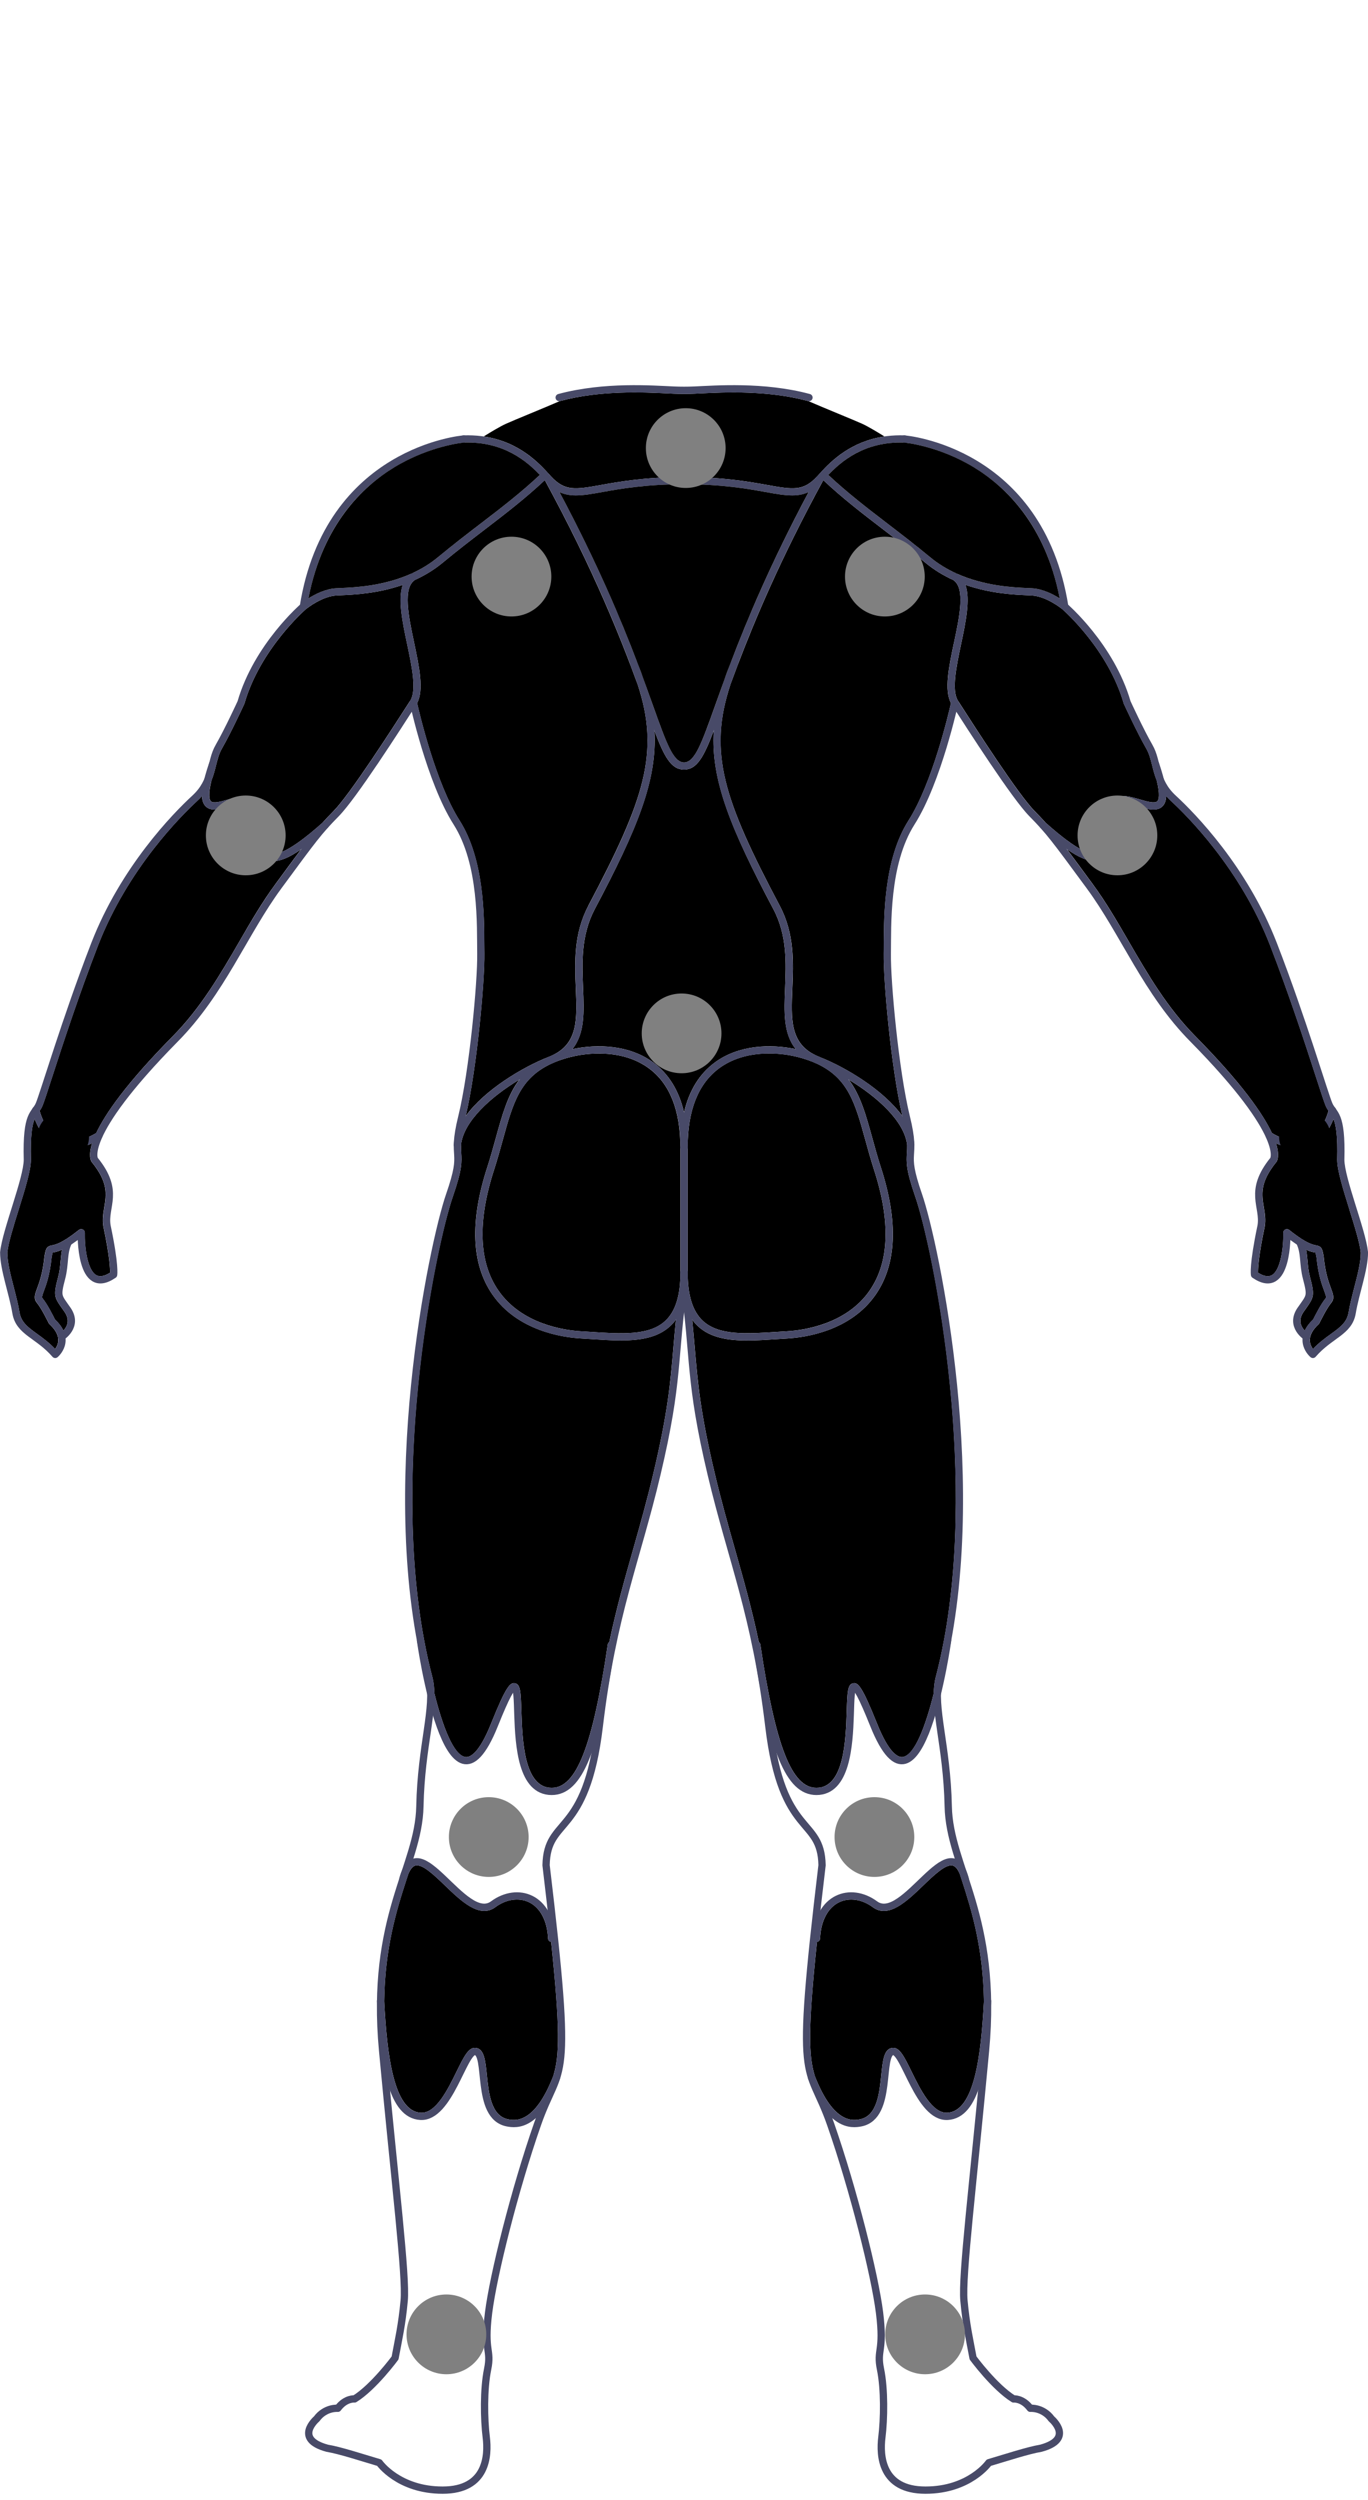 <?xml version="1.0" encoding="UTF-8" standalone="no"?>
<svg
   viewBox="0 0 660.46 1206.46"
   fill="none"
   class="w-screen lg:w-full mc:h-[700px] 2xl:h-[90vh] 3xl:h-[95vh] 4xl:h-screen sm:mx-auto object-fit  animate-fade-in menor"
   version="1.1"
   id="svg64"
   sodipodi:docname="back-joints.svg"
   inkscape:version="1.4 (86a8ad7, 2024-10-11)"
   xmlns:inkscape="http://www.inkscape.org/namespaces/inkscape"
   xmlns:sodipodi="http://sodipodi.sourceforge.net/DTD/sodipodi-0.dtd"
   xmlns="http://www.w3.org/2000/svg"
   xmlns:svg="http://www.w3.org/2000/svg">
  <sodipodi:namedview
     id="namedview64"
     pagecolor="#ffffff"
     bordercolor="#000000"
     borderopacity="0.25"
     inkscape:showpageshadow="2"
     inkscape:pageopacity="0.0"
     inkscape:pagecheckerboard="0"
     inkscape:deskcolor="#d1d1d1"
     inkscape:zoom="0.45836581"
     inkscape:cx="453.78603"
     inkscape:cy="603.22998"
     inkscape:window-width="1360"
     inkscape:window-height="705"
     inkscape:window-x="-8"
     inkscape:window-y="-8"
     inkscape:window-maximized="1"
     inkscape:current-layer="g64" />
  <defs
     id="defs2">
    <radialGradient
       id="jointradial"
       cx="50%"
       cy="50%"
       r="50%"
       fx="50%"
       fy="50%">
      <stop
         offset="0%"
         style="stop-color: rgb(254, 91, 127); stop-opacity: 1;"
         id="stop1" />
      <stop
         offset="100%"
         style="stop-color: rgb(231, 236, 239); stop-opacity: 1;"
         id="stop2" />
    </radialGradient>
  </defs>
  <g
     id="g64">
    <g
       id="traps"
       class="bodymap text-mw-gray">
      <path
         d="M233.69,210.53c3.21-1.97,7.59-4.66,10.69-6.06,1.99-.9,6.6-2.81,11.49-4.84,5-2.07,10.45-4.34,14.44-6.07.04,0,.07,0,.11-.02,19.55-5.27,40.39-4.24,51.58-3.69,1.19.06,2.28.11,3.24.16,3.33.14,6.72.14,10.04,0,.96-.04,2.04-.1,3.23-.16,11.2-.55,32.03-1.58,51.58,3.69.04,0,.07.02.11.02,4,1.73,9.45,4,14.45,6.07,4.89,2.03,9.5,3.94,11.49,4.84,3.08,1.4,7.48,4.09,10.69,6.06.06.04.12.08.19.11-16.13,2.35-25.59,11.71-30.85,17.43h0s-.02.03-.02.04c-.36.39-.71.77-1.03,1.12l-.53.58-.04.04c-6.7,7.33-11.8,6.41-24.14,4.2-9.02-1.62-21.37-3.83-40.14-3.83s-31.12,2.21-40.14,3.83c-12.33,2.21-17.44,3.12-24.14-4.2-.02-.02-.03-.04-.04-.04l-.52-.58c-5-5.5-14.62-16.06-31.89-18.59.05-.04.11-.08.18-.11Z"
         fill="currentColor"
         id="path2" />
    </g>
    <g
       id="calves"
       class="bodymap text-mw-gray">
      <path
         d="M475.03,965.71v.08c-1.41,26.22-4.62,53.06-17.62,53.83-7.32.45-13.09-11.27-17.28-19.82-3.48-7.09-5.78-11.78-9.14-11.49-4.23.36-4.81,5.96-5.54,13.06-.9,8.78-2.02,19.7-10.11,21.38-3.17.66-12.83,2.66-21.97-20.97,0-.02,0-.04-.02-.06-2.96-9.62-3.27-22.92,1.1-64.53.81-.12,1.45-.8,1.49-1.64.39-8.56,3.78-14.95,9.32-17.55,4.9-2.3,10.93-1.39,16.12,2.44,7.63,5.62,16.5-2.93,24.34-10.47,5.12-4.93,10.91-10.52,14.28-9.61,1.49.4,2.61,2.19,3.41,4.19,0,.03.02.06.03.09.28.85.56,1.7.85,2.57,4.88,14.97,10.31,32.88,10.74,58.5Z"
         fill="currentColor"
         id="path3" />
      <path
         d="M267.16,1001.72s-.02.04-.02.06c-9.13,23.64-18.78,21.64-21.97,20.97-8.09-1.68-9.21-12.61-10.11-21.38-.72-7.1-1.3-12.7-5.53-13.06-3.37-.29-5.66,4.4-9.14,11.49-4.2,8.54-9.91,20.27-17.29,19.82-12.98-.77-16.19-27.59-17.62-53.8v-.04c.42-25.66,5.86-43.61,10.75-58.58.29-.87.57-1.72.85-2.57,0-.03.02-.06.03-.09.8-1.99,1.92-3.79,3.41-4.19,3.37-.91,9.16,4.68,14.28,9.61,7.83,7.54,16.72,16.09,24.34,10.47,5.2-3.83,11.23-4.74,16.12-2.44,5.53,2.6,8.93,8.99,9.32,17.55.04.84.67,1.52,1.48,1.64,4.38,41.61,4.07,54.93,1.1,64.53Z"
         fill="currentColor"
         id="path4" />
    </g>
    <g
       id="hamstrings"
       class="bodymap text-mw-gray">
      <path
         d="M455.77,791.39c-1.19,6.38-2.58,12.65-4.21,18.78-.49,2.22-.72,4.55-.76,7-3.9,15.79-9.27,30.08-15.03,30.77-2.1.24-6.46-1.5-12.31-16.1-7.27-18.11-9.18-19.9-11.54-19.49-2.72.47-2.85,4.22-3.14,13.29-.44,13.91-1.19,37.18-14.61,37.18-11.9,0-19.74-20.05-27.07-69.19-.08-.49-.35-.91-.73-1.17-3.47-16.43-7.45-30.43-11.55-44.89-3.24-11.39-6.58-23.17-9.72-36.45-6.98-29.43-8.2-43.68-9.62-60.19-.39-4.47-.78-9.01-1.29-14.01.84,1.15,1.77,2.19,2.78,3.14,5.97,5.52,14.37,6.89,23.83,6.89,4.61,0,9.48-.33,14.43-.66,1.63-.11,3.27-.22,4.91-.31,8.79-.53,30.52-3.65,42.65-21.18,10.11-14.62,10.97-35.24,2.55-61.28-1.64-5.04-2.93-9.76-4.19-14.33-3.1-11.22-5.73-20.73-11.38-28.13,13.7,8.25,26.93,20.08,28.18,31.58v.04c.03,1.44-.05,2.61-.12,3.72-.28,4.27-.53,7.95,3.98,20.95,8.32,23.97,29.87,128.52,13.96,214.07Z"
         fill="currentColor"
         id="path5" />
      <path
         d="M326.33,636.9c-.52,5.01-.91,9.56-1.29,14.02-1.41,16.5-2.63,30.76-9.62,60.2-3.15,13.28-6.49,25.05-9.72,36.45-4.1,14.46-8.08,28.46-11.55,44.89-.39.26-.66.68-.74,1.17-7.32,49.15-15.16,69.19-27.06,69.19-13.43,0-14.17-23.27-14.62-37.18-.29-9.07-.41-12.82-3.13-13.29-2.35-.4-4.26,1.38-11.54,19.49-5.85,14.59-10.22,16.36-12.31,16.1-5.75-.69-11.14-15.01-15.04-30.81-.05-2.47-.29-4.8-.78-7.05-1.61-6.06-2.99-12.27-4.16-18.58-.02-.06-.03-.13-.04-.19-15.89-85.48,5.65-190.03,13.97-214,4.51-13,4.27-16.68,3.99-20.95-.07-1.12-.15-2.29-.12-3.73v-.06c1.28-11.48,14.49-23.3,28.18-31.54-5.66,7.41-8.28,16.92-11.38,28.14-1.26,4.56-2.56,9.28-4.19,14.32-8.43,26.04-7.58,46.66,2.55,61.28,12.13,17.53,33.86,20.65,42.65,21.18,1.64.1,3.28.21,4.91.31,4.95.33,9.81.66,14.43.66,9.46,0,17.86-1.38,23.82-6.89,1.03-.94,1.95-1.99,2.79-3.16Z"
         fill="currentColor"
         id="path6" />
    </g>
    <g
       id="glutes"
       class="bodymap text-mw-gray">
      <path
         d="M419.87,622.8c-11.23,16.25-31.67,19.17-39.94,19.67-1.65.1-3.31.21-4.94.31-14.32.96-27.85,1.87-35.6-5.29-4.96-4.58-7.37-12.25-7.37-23.45v-60.34c0-17.89,5.12-30.73,15.2-38.16,11.92-8.78,28.54-8.24,40.1-4.82,1.86.55,3.58,1.15,5.18,1.81,0,0,.03,0,.04.02.55.22,1.08.45,1.6.69.03,0,.05.02.07.03,15.29,6.98,18.68,19.28,23.52,36.81,1.26,4.6,2.58,9.35,4.23,14.47,8.08,24.96,7.37,44.56-2.1,58.24Z"
         fill="currentColor"
         id="path7" />
      <path
         d="M328.49,553.72v60.34c0,11.2-2.4,18.87-7.36,23.45-7.74,7.16-21.28,6.25-35.6,5.29-1.64-.11-3.29-.22-4.94-.31-8.27-.5-28.7-3.42-39.95-19.67-9.47-13.68-10.17-33.28-2.1-58.24,1.65-5.11,2.96-9.87,4.23-14.47,4.83-17.54,8.23-29.83,23.52-36.81h0c.59-.24,1.17-.48,1.71-.74,1.59-.66,3.31-1.25,5.15-1.8,11.57-3.43,28.18-3.96,40.11,4.82,10.09,7.43,15.2,20.26,15.2,38.16Z"
         fill="currentColor"
         id="path8" />
    </g>
    <g
       id="hands"
       class="bodymap text-mw-gray">
      <path
         d="M639.94,626.64c.44-.52.36-.97-.63-3.61-1.08-2.9-2.88-7.75-3.72-16.17-.15-.79-.35-1.86-.5-2.34-.1-.02-.21-.03-.32-.06-.87-.16-2.16-.4-4.18-1.33.36,1.75.52,3.52.69,5.35.22,2.49.45,5.06,1.22,7.96,2.27,8.63,1.88,9.63-1.83,14.87-.39.55-.82,1.16-1.3,1.84-1.3,1.9-1.78,3.73-1.41,5.47.3,1.47,1.15,2.68,1.96,3.57.85-1.84,2.21-3.65,4.07-5.42.7-1.42,3.69-7.4,5.95-10.12Z"
         fill="currentColor"
         id="path9" />
      <path
         d="M651.49,583.8c-3.02-9.69-5.89-18.85-5.92-24.06.31-11.64-.58-16.77-1.79-19.68-2.5,6.52-6.66,11.34-11.52,13.21-1.71.66-3.62.97-5.67.97-3.29,0-6.9-.84-10.54-2.46,1.9,6.05.57,8.47.2,9-.03.03-.04.05-.07.08-8,9.85-7.03,15.67-5.99,21.85.49,2.9.99,5.9.44,9.21-3.09,14.65-3.29,20.48-3.24,22.31,2.7,1.69,4.9,2.1,6.55,1.22,4.41-2.36,5.77-13.81,5.6-20.47-.02-.68.36-1.31.98-1.62.62-.3,1.36-.22,1.9.21,2.33,1.87,4.28,3.25,5.89,4.29.07.04.13.08.2.13,3.86,2.44,5.81,2.81,6.91,3.02,2.76.52,2.98,1.72,3.64,5.27,0,.04,0,.1.02.15.8,8.02,2.44,12.45,3.54,15.38,1.06,2.84,1.82,4.9.04,7.05-2.25,2.7-5.6,9.62-5.63,9.69-.1.2-.23.38-.39.53-2.89,2.65-4.31,5.29-4.25,7.83.05,1.74.8,3.17,1.49,4.13,2.98-3.12,5.98-5.3,8.67-7.24,4.48-3.25,7.73-5.59,8.55-10.55.62-3.75,1.69-7.88,2.71-11.86,1.55-5.97,3.15-12.14,3.16-16.84-.51-4.77-3.04-12.89-5.5-20.74Z"
         fill="currentColor"
         id="path10" />
      <path
         d="M29.85,631.3c-3.72-5.24-4.1-6.24-1.83-14.87.77-2.89,1-5.46,1.22-7.96.17-1.83.33-3.6.69-5.35-2.02.93-3.32,1.17-4.19,1.33-.1.03-.21.04-.31.06-.16.48-.36,1.56-.5,2.34-.84,8.42-2.64,13.27-3.73,16.17-.98,2.64-1.06,3.09-.62,3.61,2.26,2.72,5.25,8.7,5.95,10.12,1.87,1.77,3.23,3.57,4.07,5.41.81-.87,1.65-2.09,1.96-3.56.36-1.74-.11-3.58-1.42-5.47-.47-.68-.9-1.29-1.29-1.84Z"
         fill="currentColor"
         id="path11" />
      <path
         d="M49.89,591.99c-.57-3.38-.06-6.38.42-9.28,1.03-6.17,2.01-11.99-6-21.85-.02-.03-.04-.05-.06-.08-.37-.52-1.71-2.95.2-8.99-3.63,1.62-7.25,2.46-10.54,2.46-2.04,0-3.95-.32-5.67-.98-4.86-1.87-9.01-6.69-11.51-13.22-1.21,2.91-2.1,8.03-1.79,19.63-.04,5.26-2.89,14.42-5.92,24.11-2.45,7.85-4.99,15.96-5.49,20.74.02,4.69,1.62,10.87,3.16,16.84,1.03,3.99,2.1,8.11,2.72,11.86.82,4.96,4.06,7.3,8.54,10.55,2.7,1.94,5.69,4.12,8.67,7.24.7-.96,1.46-2.4,1.49-4.16,0-.47-.03-.95-.12-1.43-.41-2.08-1.79-4.21-4.12-6.36-.16-.15-.29-.33-.39-.53-.04-.07-3.39-7-5.63-9.69-1.79-2.15-1.03-4.2.04-7.05,1.09-2.93,2.74-7.36,3.54-15.38,0-.05,0-.1.02-.15.66-3.55.88-4.75,3.64-5.27,1.57-.3,4.86-.93,13-7.44.54-.43,1.27-.51,1.89-.21.62.31,1.01.94.99,1.62-.18,6.66,1.18,18.11,5.6,20.47,1.65.88,3.85.47,6.55-1.22.05-1.78-.13-7.6-3.22-22.22Z"
         fill="currentColor"
         id="path12" />
    </g>
    <g
       id="forearms"
       class="bodymap text-mw-gray">
      <path
         d="M641.37,536.12c-1.96,6.88-5.9,12.17-10.38,13.89-4.44,1.69-10.73.5-16.91-3.2-4.3-9.14-14.31-23.73-36.66-46.42-13.84-13.95-23.22-30.12-32.29-45.76-5.73-9.89-11.14-19.21-17.56-27.96l-.42-.57c-5.13-6.98-8.93-12.15-12-16.23,5.56,3.85,9.87,5.69,13.21,5.69,1.03,0,1.97-.17,2.82-.52,5.08-2.06,5.49-9.14,5.89-15.99.27-4.54.57-9.68,2.41-10.81,2.17-1.33,6.32-.12,9.98.95,4.49,1.31,9.14,2.67,11.84-.1,1.07-1.1,1.66-2.7,1.74-4.91.68.79,1.44,1.57,2.29,2.35,7.59,6.98,33.48,32.65,47.87,69.77,9.51,24.54,17.43,48.99,22.17,63.6,2.34,7.23,3.9,12.01,4.64,13.76.42.99.89,1.75,1.37,2.44Z"
         fill="currentColor"
         id="path13" />
      <path
         d="M145.36,409.89c-3.07,4.07-6.87,9.25-11.99,16.22l-.42.57c-6.43,8.74-11.84,18.07-17.56,27.96-9.07,15.63-18.45,31.8-32.3,45.76-22.35,22.69-32.36,37.27-36.65,46.41-6.18,3.7-12.47,4.9-16.91,3.2-4.48-1.72-8.42-7.01-10.38-13.9.48-.69.95-1.45,1.37-2.43.74-1.75,2.29-6.53,4.63-13.76,4.74-14.61,12.67-39.06,22.18-63.6,14.39-37.11,40.27-62.78,47.87-69.77.85-.79,1.61-1.57,2.3-2.36.08,2.22.66,3.81,1.74,4.92,2.7,2.76,7.34,1.41,11.84.1,3.66-1.08,7.81-2.28,9.98-.95,1.85,1.14,2.15,6.28,2.4,10.81.4,6.85.81,13.93,5.9,15.99.85.34,1.79.52,2.81.52,3.34,0,7.65-1.84,13.2-5.68Z"
         fill="currentColor"
         id="path14" />
    </g>
    <g
       id="triceps"
       class="bodymap text-mw-gray">
      <path
         d="M558.73,386.68c-1.2,1.24-4.96.14-8.28-.83-4.59-1.34-9.33-2.73-12.84-.57-3.41,2.1-3.73,7.68-4.08,13.59-.32,5.5-.68,11.73-3.7,12.96-2.65,1.08-9.14-.61-24.99-14.77h0s0-.02-.02-.03c-.02-.02-.03-.03-.04-.04-1.59-1.78-3.24-3.51-5.2-5.5-8.08-8.18-28.8-40.45-36.6-52.6l-.5-.76v-.02s0,0,0,0c0,0-.02-.03-.03-.04-3.09-5.07-.72-16.32,1.57-27.21,2.25-10.68,4.56-21.65,2.09-28.59,12.14,4.23,23.77,4.75,29.99,5.02.7.04,1.33.06,1.88.09,7.16.39,14.43,6.24,14.94,6.66t.02.02s0,0,.03.03c.87.75,22.04,19.45,29.55,45.42.02.09.05.17.09.24.26.57,6.42,13.93,10.73,21.4,1.4,2.41,2.1,5.09,2.81,7.9.04.15.07.3.11.45.57,2.27,1.18,4.68,2.17,7.14,0,0,0,0,0,.02,1.75,6.98,1.03,9.28.31,10.02Z"
         fill="currentColor"
         id="path15" />
      <path
         d="M198.03,338.14l-.03.05h0s-.45.71-.45.71c-7.81,12.15-28.53,44.42-36.6,52.6-1.97,2-3.64,3.75-5.26,5.55h0s0,.02,0,.02c-15.85,14.14-22.34,15.83-24.98,14.76-3.02-1.22-3.39-7.46-3.7-12.96-.34-5.91-.67-11.49-4.07-13.59-3.52-2.16-8.27-.77-12.85.57-3.31.97-7.08,2.07-8.28.83-.73-.74-1.44-3.03.31-10.02,0,0,0,0,0-.02.99-2.47,1.59-4.87,2.17-7.14.75-2.99,1.45-5.8,2.93-8.35,4.31-7.47,10.47-20.83,10.73-21.4.04-.08.06-.16.09-.24,7.61-26.35,29.36-45.27,29.58-45.45,0,0,.03-.02.04-.04.67-.54,7.84-6.26,14.92-6.64.56-.03,1.18-.05,1.88-.09,6.22-.27,17.86-.79,29.99-5.03-2.47,6.94-.17,17.91,2.09,28.6,2.3,10.93,4.69,22.22,1.53,27.27Z"
         fill="currentColor"
         id="path16" />
    </g>
    <g
       id="lats"
       class="bodymap text-mw-gray">
      <path
         d="M460.55,310.16c-2.47,11.73-4.81,22.83-1.44,29.18-1.15,5.04-8.99,38.57-20.51,56.67-11.74,18.46-11.85,45.39-11.92,59.85,0,1.61-.02,3.08-.04,4.39-.2,12.91,3.54,55.42,9.02,78.37-9.26-12.73-27.37-23.51-39.84-28.45h0c-.68-.32-1.38-.62-2.1-.92h0c-12.29-5.86-11.8-17.54-11.17-32.16.52-12.39,1.11-26.43-6.06-39.94-27.18-51.29-34.71-74.09-23.78-106.94.02-.04.03-.1.05-.15,1.04-2.86,2.17-5.89,3.39-9.09,8.26-21.71,20.7-51.34,41.17-88.91l.23-.25c9.33,8.75,18.9,16.09,29.02,23.85,6.51,4.99,13.24,10.15,20.16,15.89,4.25,3.52,8.81,6.24,13.42,8.35,0,0,.02,0,.02,0,5.96,3.89,3.13,17.3.4,30.26Z"
         fill="currentColor"
         id="path17" />
      <path
         d="M284.03,437.14c-7.16,13.52-6.57,27.55-6.05,39.94.62,14.65,1.11,26.36-11.25,32.19,0,0-.03,0-.04.02-.65.26-1.29.54-1.9.82,0,0-.02,0-.03,0-12.47,4.94-30.64,15.74-39.91,28.5,5.46-22.96,9.21-65.46,9.01-78.37-.02-1.31-.03-2.79-.04-4.4-.06-14.46-.18-41.38-11.92-59.84-11.52-18.1-19.37-51.63-20.51-56.67,3.37-6.35,1.03-17.45-1.44-29.18-2.75-12.99-5.57-26.43.43-30.29,0,0,0,0,0,0,4.6-2.1,9.15-4.82,13.39-8.33,6.92-5.74,13.65-10.9,20.16-15.89,10.12-7.75,19.69-15.1,29.02-23.85l.23.25c23.51,43.19,36.45,75.86,44.59,98.11,0,.02.02.03.02.04,10.93,32.85,3.39,55.65-23.79,106.94Z"
         fill="currentColor"
         id="path18" />
    </g>
    <g
       id="lowerback"
       class="bodymap text-mw-gray">
      <path
         d="M384.18,506.32c-12-2.59-27.49-2.09-39.07,6.44-7.44,5.48-12.42,13.54-14.86,24.07-2.44-10.53-7.42-18.59-14.86-24.07-11.58-8.53-27.07-9.03-39.06-6.44,6.12-7.5,5.66-18.21,5.19-29.38-.5-11.94-1.08-25.48,5.64-38.17,20.65-38.94,30.2-62.3,28.8-86.04,4.76,12.64,8.11,18.59,14.12,18.69.05,0,.12,0,.18,0s.12,0,.19,0c6.01-.11,9.36-6.07,14.13-18.71-1.42,23.73,8.13,47.1,28.78,86.06,6.73,12.68,6.15,26.23,5.65,38.17-.47,11.17-.93,21.88,5.19,29.38Z"
         fill="currentColor"
         id="path19" />
    </g>
    <g
       id="body"
       class="body-map__model">
      <path
         d="M266.34,935.47c-.89-19.84-16.47-25.12-28.26-16.43-14.11,10.4-36.12-39.53-43.56-12.29"
         fill="none"
         stroke="#484a68"
         stroke-linecap="round"
         stroke-linejoin="round"
         stroke-width="3.52"
         id="path23" />
      <path
         d="M17.22,535.8c2.09,7.99,6.55,13.88,11.67,15.84,4.99,1.91,12,.65,18.85-3.56"
         fill="none"
         stroke="#484a68"
         stroke-linecap="round"
         stroke-linejoin="round"
         stroke-width="3.52"
         id="path24" />
      <path
         d="M102.63,368.78c-11.91,35.01,10.78,12.73,19.35,18,8.73,5.36-8.23,50.09,34.96,11.52"
         fill="none"
         stroke="#484a68"
         stroke-linecap="round"
         stroke-linejoin="round"
         stroke-width="3.52"
         id="path25" />
      <path
         d="M223.86,211.87c23.48-.79,35.4,13.24,40.81,19.16,12.57,13.74,20.72.94,65.59.94"
         fill="none"
         stroke="#484a68"
         stroke-linecap="round"
         stroke-linejoin="round"
         stroke-width="3.52"
         id="path26" />
      <path
         d="M264.67,231.03c52.5,96.35,51.77,138.65,65.59,138.65"
         fill="none"
         stroke="#484a68"
         stroke-linecap="round"
         stroke-linejoin="round"
         stroke-width="3.52"
         id="path27" />
      <path
         d="M146.43,292.74s7.92-6.67,16.02-7.1c8.1-.43,32.12-.43,50.22-15.45,18.1-15.01,34.72-25.92,50.42-40.9"
         fill="none"
         stroke="#484a68"
         stroke-linecap="round"
         stroke-linejoin="round"
         stroke-width="3.52"
         id="path28" />
      <path
         d="M306.02,320.31c16.1,39.45,8.58,62.94-20.42,117.65-15.8,29.81,7.37,62.98-19.95,73.7-17.48,6.86-43.08,23.91-44.85,40.85"
         fill="none"
         stroke="#484a68"
         stroke-linecap="round"
         stroke-linejoin="round"
         stroke-width="3.52"
         id="path29" />
      <path
         d="M199.54,339.06c7.74-12.38-13.12-52.58,0-60.72"
         fill="none"
         stroke="#484a68"
         stroke-linecap="round"
         stroke-linejoin="round"
         stroke-width="3.52"
         id="path30" />
      <path
         d="M330.26,614.06c0,35.81-24.38,31.69-49.78,30.16-27.16-1.64-63.32-19.3-43.62-80.18,8.85-27.35,8.53-46.89,35.82-54.97,19.3-5.72,57.58-4.57,57.58,44.65"
         fill="none"
         stroke="#484a68"
         stroke-linecap="round"
         stroke-linejoin="round"
         stroke-width="3.52"
         id="path31" />
      <path
         d="M203,791.63s13.43,96.36,35.71,40.85c22.28-55.5-1.29,32.07,27.64,32.07,13.1,0,21.17-19.38,28.81-70.69"
         fill="none"
         stroke="#484a68"
         stroke-linecap="round"
         stroke-linejoin="round"
         stroke-width="3.52"
         id="path32" />
      <path
         d="M183.71,965.72c1.71,31.85,5.8,54.85,19.28,55.65,13.93.82,20.85-31.78,26.38-31.31,6.93.59-.18,31.18,15.44,34.42,4.79.99,14.84,1.64,24-22.13"
         fill="none"
         stroke="#484a68"
         stroke-linecap="round"
         stroke-linejoin="round"
         stroke-width="3.52"
         id="path33" />
      <path
         d="M394.18,935.47c.89-19.84,16.47-25.12,28.26-16.43,14.11,10.4,36.12-39.53,43.56-12.29"
         fill="none"
         stroke="#484a68"
         stroke-linecap="round"
         stroke-linejoin="round"
         stroke-width="3.52"
         id="path34" />
      <path
         d="M643.3,535.8c-2.09,7.99-6.55,13.88-11.67,15.84-4.99,1.91-12,.65-18.85-3.56"
         fill="none"
         stroke="#484a68"
         stroke-linecap="round"
         stroke-linejoin="round"
         stroke-width="3.52"
         id="path35" />
      <path
         d="M557.89,368.78c11.91,35.01-10.78,12.73-19.35,18-8.73,5.36,8.23,50.09-34.96,11.52"
         fill="none"
         stroke="#484a68"
         stroke-linecap="round"
         stroke-linejoin="round"
         stroke-width="3.52"
         id="path36" />
      <path
         d="M390.56,191.86c-21.92-5.91-45.38-4.01-55.35-3.59-3.3.14-6.59.14-9.89,0-9.98-.42-33.44-2.32-55.35,3.59"
         fill="none"
         stroke="#484a68"
         stroke-linecap="round"
         stroke-linejoin="round"
         stroke-width="3.52"
         id="path37" />
      <path
         d="M436.66,211.87c-23.48-.79-35.4,13.24-40.81,19.16-12.57,13.74-20.72.94-65.59.94"
         fill="none"
         stroke="#484a68"
         stroke-linecap="round"
         stroke-linejoin="round"
         stroke-width="3.52"
         id="path38" />
      <path
         d="M395.85,231.03c-52.5,96.35-51.77,138.65-65.59,138.65"
         fill="none"
         stroke="#484a68"
         stroke-linecap="round"
         stroke-linejoin="round"
         stroke-width="3.52"
         id="path39" />
      <path
         d="M514.09,292.74s-7.92-6.67-16.02-7.1c-8.1-.43-32.12-.43-50.22-15.45-18.1-15.01-34.72-25.92-50.42-40.9"
         fill="none"
         stroke="#484a68"
         stroke-linecap="round"
         stroke-linejoin="round"
         stroke-width="3.52"
         id="path40" />
      <path
         d="M354.5,320.31c-16.1,39.45-8.58,62.94,20.42,117.65,15.8,29.81-7.37,62.98,19.95,73.7,17.48,6.86,43.08,23.91,44.85,40.85"
         fill="none"
         stroke="#484a68"
         stroke-linecap="round"
         stroke-linejoin="round"
         stroke-width="3.52"
         id="path41" />
      <path
         d="M460.98,339.06c-7.74-12.38,13.12-52.58,0-60.72"
         fill="none"
         stroke="#484a68"
         stroke-linecap="round"
         stroke-linejoin="round"
         stroke-width="3.52"
         id="path42" />
      <path
         d="M330.26,614.06c0,35.81,24.38,31.69,49.78,30.16,27.16-1.64,63.32-19.3,43.62-80.18-8.85-27.35-8.53-46.89-35.82-54.97-19.3-5.72-57.58-4.57-57.58,44.65"
         fill="none"
         stroke="#484a68"
         stroke-linecap="round"
         stroke-linejoin="round"
         stroke-width="3.52"
         id="path43" />
      <path
         d="M457.52,791.63s-13.43,96.36-35.71,40.85c-22.28-55.5,1.29,32.07-27.64,32.07-13.1,0-21.17-19.38-28.81-70.69"
         fill="none"
         stroke="#484a68"
         stroke-linecap="round"
         stroke-linejoin="round"
         stroke-width="3.52"
         id="path44" />
      <path
         d="M476.8,965.72c-1.71,31.85-5.8,54.85-19.28,55.65-13.93.82-20.85-31.78-26.38-31.31-6.93.59.18,31.18-15.44,34.42-4.79.99-14.84,1.64-24-22.13"
         fill="none"
         stroke="#484a68"
         stroke-linecap="round"
         stroke-linejoin="round"
         stroke-width="3.52"
         id="path45" />
      <line
         x1="330.26"
         y1="553.71"
         x2="330.26"
         y2="614.06"
         fill="none"
         stroke="#484a68"
         stroke-linecap="round"
         stroke-linejoin="round"
         stroke-width="3.52"
         id="line45" />
      <path
         d="M330.26,619.22c-5.25,37.26-2.28,46.61-13.11,92.29-9.91,41.79-21.41,67.61-27.83,121.66-6.42,54.05-25.22,43.33-25.68,67.01,13.34,111.61,6.88,93.43-4.16,125.06-11.04,31.63-21.35,72.92-23.59,90.89-2.37,19.05,1.52,17.62-.47,27.29-1.99,9.66-1.75,24.1-.66,32.87,1.09,8.77.3,25.48-21.05,25.48s-30.58-13.24-30.58-13.24c-9.05-2.68-18.82-5.91-25.15-6.98-16.47-4.47-5.13-14.14-5.13-14.14,4.18-5.7,10.27-5.14,10.27-5.14,3.74-4.98,8.08-4.52,8.08-4.52,9.23-5.73,19.54-19.77,19.54-19.77,1.65-8.95,3.29-15.73,4.39-27.67,1.1-11.94-4.39-55.88-10.42-120.72-6.03-64.83,17.42-88.35,18.01-117.83.59-29.47,7.5-47.62,4.55-61.22-23.86-89.98,1.7-210.43,9.8-233.79,8.1-23.36.47-15.59,5.89-37.67,5.42-22.07,9.39-65.4,9.18-78.81-.21-13.41,1.04-43.32-11.68-63.33-12.72-20.01-20.88-57.88-20.88-57.88-7.83,12.19-28.95,45.18-37.32,53.67-8.37,8.49-11.09,12.21-27.84,34.99-16.75,22.77-27.42,51.13-50.03,73.91-46.47,47.2-38.65,58.15-38.65,58.15,12.42,15.29,4.33,22.29,5.92,31.86,4.05,19.15,3.18,23.57,3.18,23.57-16.47,11.29-15.6-20.29-15.6-20.29-15.89,12.72-14.59,4-16.02,11.67-1.55,15.69-6.38,18.24-3.97,21.14,2.41,2.9,5.86,10.06,5.86,10.06,9.83,9.04,1.55,15.86,1.55,15.86-8.28-9.55-17.41-10.74-18.96-20.12-1.55-9.38-5.9-20.97-5.9-29.08,1.08-10.53,11.36-35.4,11.42-44.71-.62-23.04,3.5-21.54,5.71-26.73,2.21-5.19,12.71-40.97,26.79-77.3,14.09-36.33,39.03-61.88,48.31-70.42,9.29-8.54,7.34-17.51,11.66-24.99s10.66-21.26,10.66-21.26c7.86-27.19,30.11-46.29,30.11-46.29,12.11-75.75,77.43-80.87,77.43-80.87"
         fill="none"
         stroke="#484a68"
         stroke-linecap="round"
         stroke-linejoin="round"
         stroke-width="3.52"
         id="path46" />
      <path
         d="M29.74,645.19s8.31-5.16,2.87-13.06c-4.55-6.58-5.28-6.14-2.87-15.29,1.87-7.08.7-12.38,3.36-17.5"
         fill="none"
         stroke="#484a68"
         stroke-linecap="round"
         stroke-linejoin="round"
         stroke-width="3.52"
         id="path47" />
      <path
         d="m 330.26,619.22 c 5.25,37.26 2.28,46.61 13.11,92.29 9.91,41.79 21.41,67.61 27.83,121.66 6.42,54.05 25.22,43.33 25.68,67.01 -13.34,111.61 -6.88,93.43 4.16,125.06 11.04,31.63 21.35,72.92 23.59,90.89 2.37,19.05 -1.52,17.62 0.47,27.29 1.99,9.66 1.75,24.1 0.66,32.87 -1.09,8.77 -0.3,25.48 21.05,25.48 21.35,0 30.58,-13.24 30.58,-13.24 9.05,-2.68 18.82,-5.91 25.15,-6.98 16.47,-4.47 5.13,-14.14 5.13,-14.14 -4.18,-5.7 -10.27,-5.14 -10.27,-5.14 -3.74,-4.98 -8.08,-4.52 -8.08,-4.52 -9.23,-5.73 -19.54,-19.77 -19.54,-19.77 -1.65,-8.95 -3.29,-15.73 -4.39,-27.67 -1.1,-11.94 4.39,-55.88 10.42,-120.72 6.03,-64.83 -17.42,-88.35 -18.01,-117.83 -0.59,-29.47 -7.5,-47.62 -4.55,-61.22 23.86,-89.98 -1.7,-210.43 -9.8,-233.79 -8.1,-23.36 -0.47,-15.59 -5.89,-37.67 -5.42,-22.07 -9.39,-65.4 -9.18,-78.81 0.21,-13.41 -1.04,-43.32 11.68,-63.33 12.72,-20.01 20.88,-57.88 20.88,-57.88 7.83,12.19 28.95,45.18 37.32,53.67 8.37,8.49 11.09,12.21 27.84,34.99 16.75,22.77 27.42,51.13 50.03,73.91 46.47,47.2 38.65,58.15 38.65,58.15 -12.42,15.29 -4.33,22.29 -5.92,31.86 -4.05,19.15 -3.18,23.57 -3.18,23.57 16.47,11.29 15.6,-20.29 15.6,-20.29 15.89,12.72 14.59,4 16.02,11.67 1.55,15.69 6.38,18.24 3.97,21.14 -2.41,2.9 -5.86,10.06 -5.86,10.06 -9.83,9.04 -1.55,15.86 -1.55,15.86 8.28,-9.55 17.41,-10.74 18.96,-20.12 1.55,-9.38 5.9,-20.97 5.9,-29.08 -1.08,-10.53 -11.36,-35.4 -11.42,-44.71 0.62,-23.04 -3.5,-21.54 -5.71,-26.73 -2.21,-5.19 -12.71,-40.97 -26.79,-77.3 -14.09,-36.33 -39.03,-61.88 -48.31,-70.42 -9.28,-8.54 -7.34,-17.51 -11.66,-24.99 -4.32,-7.48 -10.66,-21.26 -10.66,-21.26 -7.86,-27.19 -30.11,-46.29 -30.11,-46.29 C 501.95,217 436.63,211.88 436.63,211.88"
         fill="none"
         stroke="#484a68"
         stroke-linecap="round"
         stroke-linejoin="round"
         stroke-width="3.52"
         id="path48"
         style="display:inline" />
      <path
         d="M630.78,645.19s-8.31-5.16-2.87-13.06c4.55-6.58,5.28-6.14,2.87-15.29-1.87-7.08-.7-12.38-3.36-17.5"
         fill="none"
         stroke="#484a68"
         stroke-linecap="round"
         stroke-linejoin="round"
         stroke-width="3.52"
         id="path49" />
    </g>
    <g
       id="traps-middle"
       class="bodymap text-mw-gray">
      <path
         d="M390.36,237.49c-18.28,34.34-29.74,61.7-37.49,82.12,0,0,0,.03-.02.04,0,.04-.03.06-.04.1-1.22,3-2.31,5.9-3.25,8.73-.03.04-.04.09-.05.13-1.56,4.29-2.96,8.2-4.22,11.72-6.56,18.38-9.85,27.6-15.04,27.6s-8.48-9.22-15.04-27.6c-1.26-3.52-2.65-7.43-4.22-11.72,0-.04-.03-.09-.05-.13-.95-2.83-2.03-5.73-3.25-8.73,0-.04-.03-.06-.04-.1,0,0,0-.03-.02-.04-7.76-20.42-19.22-47.78-37.5-82.12,2.48,1.17,5.04,1.63,7.88,1.63,3.63,0,7.73-.73,12.72-1.63,8.88-1.59,21.05-3.78,39.5-3.78s30.63,2.19,39.51,3.78c4.99.89,9.09,1.63,12.72,1.63,2.84,0,5.39-.45,7.88-1.63Z"
         fill="currentColor"
         id="path20" />
    </g>
    <path
       d="M511.59,288.79c-3.24-2.06-8.25-4.62-13.43-4.9-.56-.04-1.2-.06-1.91-.09-6.97-.31-21.03-.93-34.55-7.07-4.38-1.99-8.7-4.55-12.71-7.89-6.97-5.78-13.74-10.96-20.27-15.97-10.06-7.72-19.59-15.02-28.81-23.66,6.14-6.45,17.33-16.23,36.59-15.6h.02c.17,0,16.25,1.4,33.54,11.85,15.31,9.27,34.65,27.7,41.54,63.32Z"
       fill="currentColor"
       id="path21" />
    <path
       d="M260.61,229.21c-9.23,8.65-18.75,15.95-28.81,23.66-6.54,5.01-13.29,10.19-20.27,15.97-4,3.33-8.34,5.89-12.71,7.89-13.52,6.15-27.58,6.76-34.55,7.07-.71.03-1.35.05-1.92.09-5.18.27-10.19,2.84-13.43,4.9,6.9-35.62,26.23-54.06,41.55-63.33,17.29-10.46,33.37-11.85,33.53-11.85h.02c19.28-.62,30.45,9.14,36.6,15.6Z"
       fill="currentColor"
       id="path22" />
    <g
       id="rear-shoulders"
       class="bodymap text-mw-gray" />
  </g>
  <g
     id="ankles"
     class="joints text-mw-red stroke-[#484a68] hover:text-mw-green hover:stroke-gray-900"
     transform="translate(-6)"
     style="fill:#808080">
    <circle
       cx="221.519"
       cy="1126.589"
       fill="currentColor"
       stroke-linecap="round"
       stroke-linejoin="round"
       stroke-width="5.477"
       id="ellipse53"
       r="19.249"
       style="fill:#808080" />
    <circle
       cx="452.618"
       cy="1126.589"
       fill="currentColor"
       stroke-linecap="round"
       stroke-linejoin="round"
       stroke-width="5.477"
       id="ellipse54"
       r="19.249"
       style="fill:#808080" />
  </g>
  <g
     id="knees"
     class="joints text-mw-red stroke-[#484a68] hover:text-mw-green hover:stroke-gray-900"
     transform="translate(-8)"
     style="fill:#241c1c">
    <circle
       cx="430.168"
       cy="886.578"
       fill="currentColor"
       stroke-linecap="round"
       stroke-linejoin="round"
       stroke-width="5.477"
       id="ellipse55"
       r="19.249"
       style="fill:#808080" />
    <circle
       cx="243.969"
       cy="886.578"
       fill="currentColor"
       stroke-linecap="round"
       stroke-linejoin="round"
       stroke-width="5.477"
       id="ellipse56"
       r="19.249"
       style="fill:#808080" />
  </g>
  <g
     id="wrist"
     class="joints text-mw-red stroke-[#484a68] hover:text-mw-green hover:stroke-gray-900">
    <ellipse
       cx="629.98"
       cy="548.63"
       fill="currentColor"
       stroke-linecap="round"
       stroke-linejoin="round"
       stroke-width="3.52"
       id="ellipse57"
       ry="12.3"
       rx="12.44" />
    <ellipse
       cx="30.54"
       cy="548.63"
       fill="currentColor"
       stroke-linecap="round"
       stroke-linejoin="round"
       stroke-width="3.52"
       id="ellipse58"
       ry="12.3"
       rx="12.44" />
  </g>
  <g
     id="elbow"
     class="joints text-mw-red stroke-[#484a68] hover:text-mw-green hover:stroke-gray-900"
     transform="translate(-8)">
    <circle
       cx="547.488"
       cy="403.178"
       fill="currentColor"
       stroke-linecap="round"
       stroke-linejoin="round"
       stroke-width="5.477"
       id="ellipse59"
       r="19.249"
       style="fill:#808080" />
    <circle
       cx="126.648"
       cy="403.178"
       fill="currentColor"
       stroke-linecap="round"
       stroke-linejoin="round"
       stroke-width="5.477"
       id="ellipse60"
       r="19.249"
       style="fill:#808080" />
  </g>
  <g
     id="upper-spine"
     class="joints text-mw-red stroke-[#484a68] hover:text-mw-green hover:stroke-gray-900"
     transform="translate(-6)">
    <circle
       cx="337.069"
       cy="216.249"
       fill="currentColor"
       stroke-linecap="round"
       stroke-linejoin="round"
       stroke-width="5.477"
       id="ellipse61"
       r="19.249"
       style="fill:#808080" />
  </g>
  <g
     id="scapula"
     class="joints text-mw-red stroke-[#484a68] hover:text-mw-green hover:stroke-gray-900">
    <circle
       cx="427.209"
       cy="278.268"
       fill="currentColor"
       stroke-linecap="round"
       stroke-linejoin="round"
       stroke-width="5.477"
       id="ellipse62"
       r="19.249"
       style="fill:#808080" />
    <circle
       cx="246.929"
       cy="278.268"
       fill="currentColor"
       stroke-linecap="round"
       stroke-linejoin="round"
       stroke-width="5.477"
       id="ellipse63"
       r="19.249"
       style="fill:#808080" />
  </g>
  <g
     id="lower-spine"
     class="joints text-mw-red stroke-[#484a68] hover:text-mw-green hover:stroke-gray-900"
     transform="translate(-8)"
     style="fill:#808080">
    <circle
       cx="337.069"
       cy="498.718"
       fill="currentColor"
       stroke-linecap="round"
       stroke-linejoin="round"
       stroke-width="5.477"
       id="ellipse64"
       r="19.249"
       style="fill:#808080" />
  </g>
</svg>
